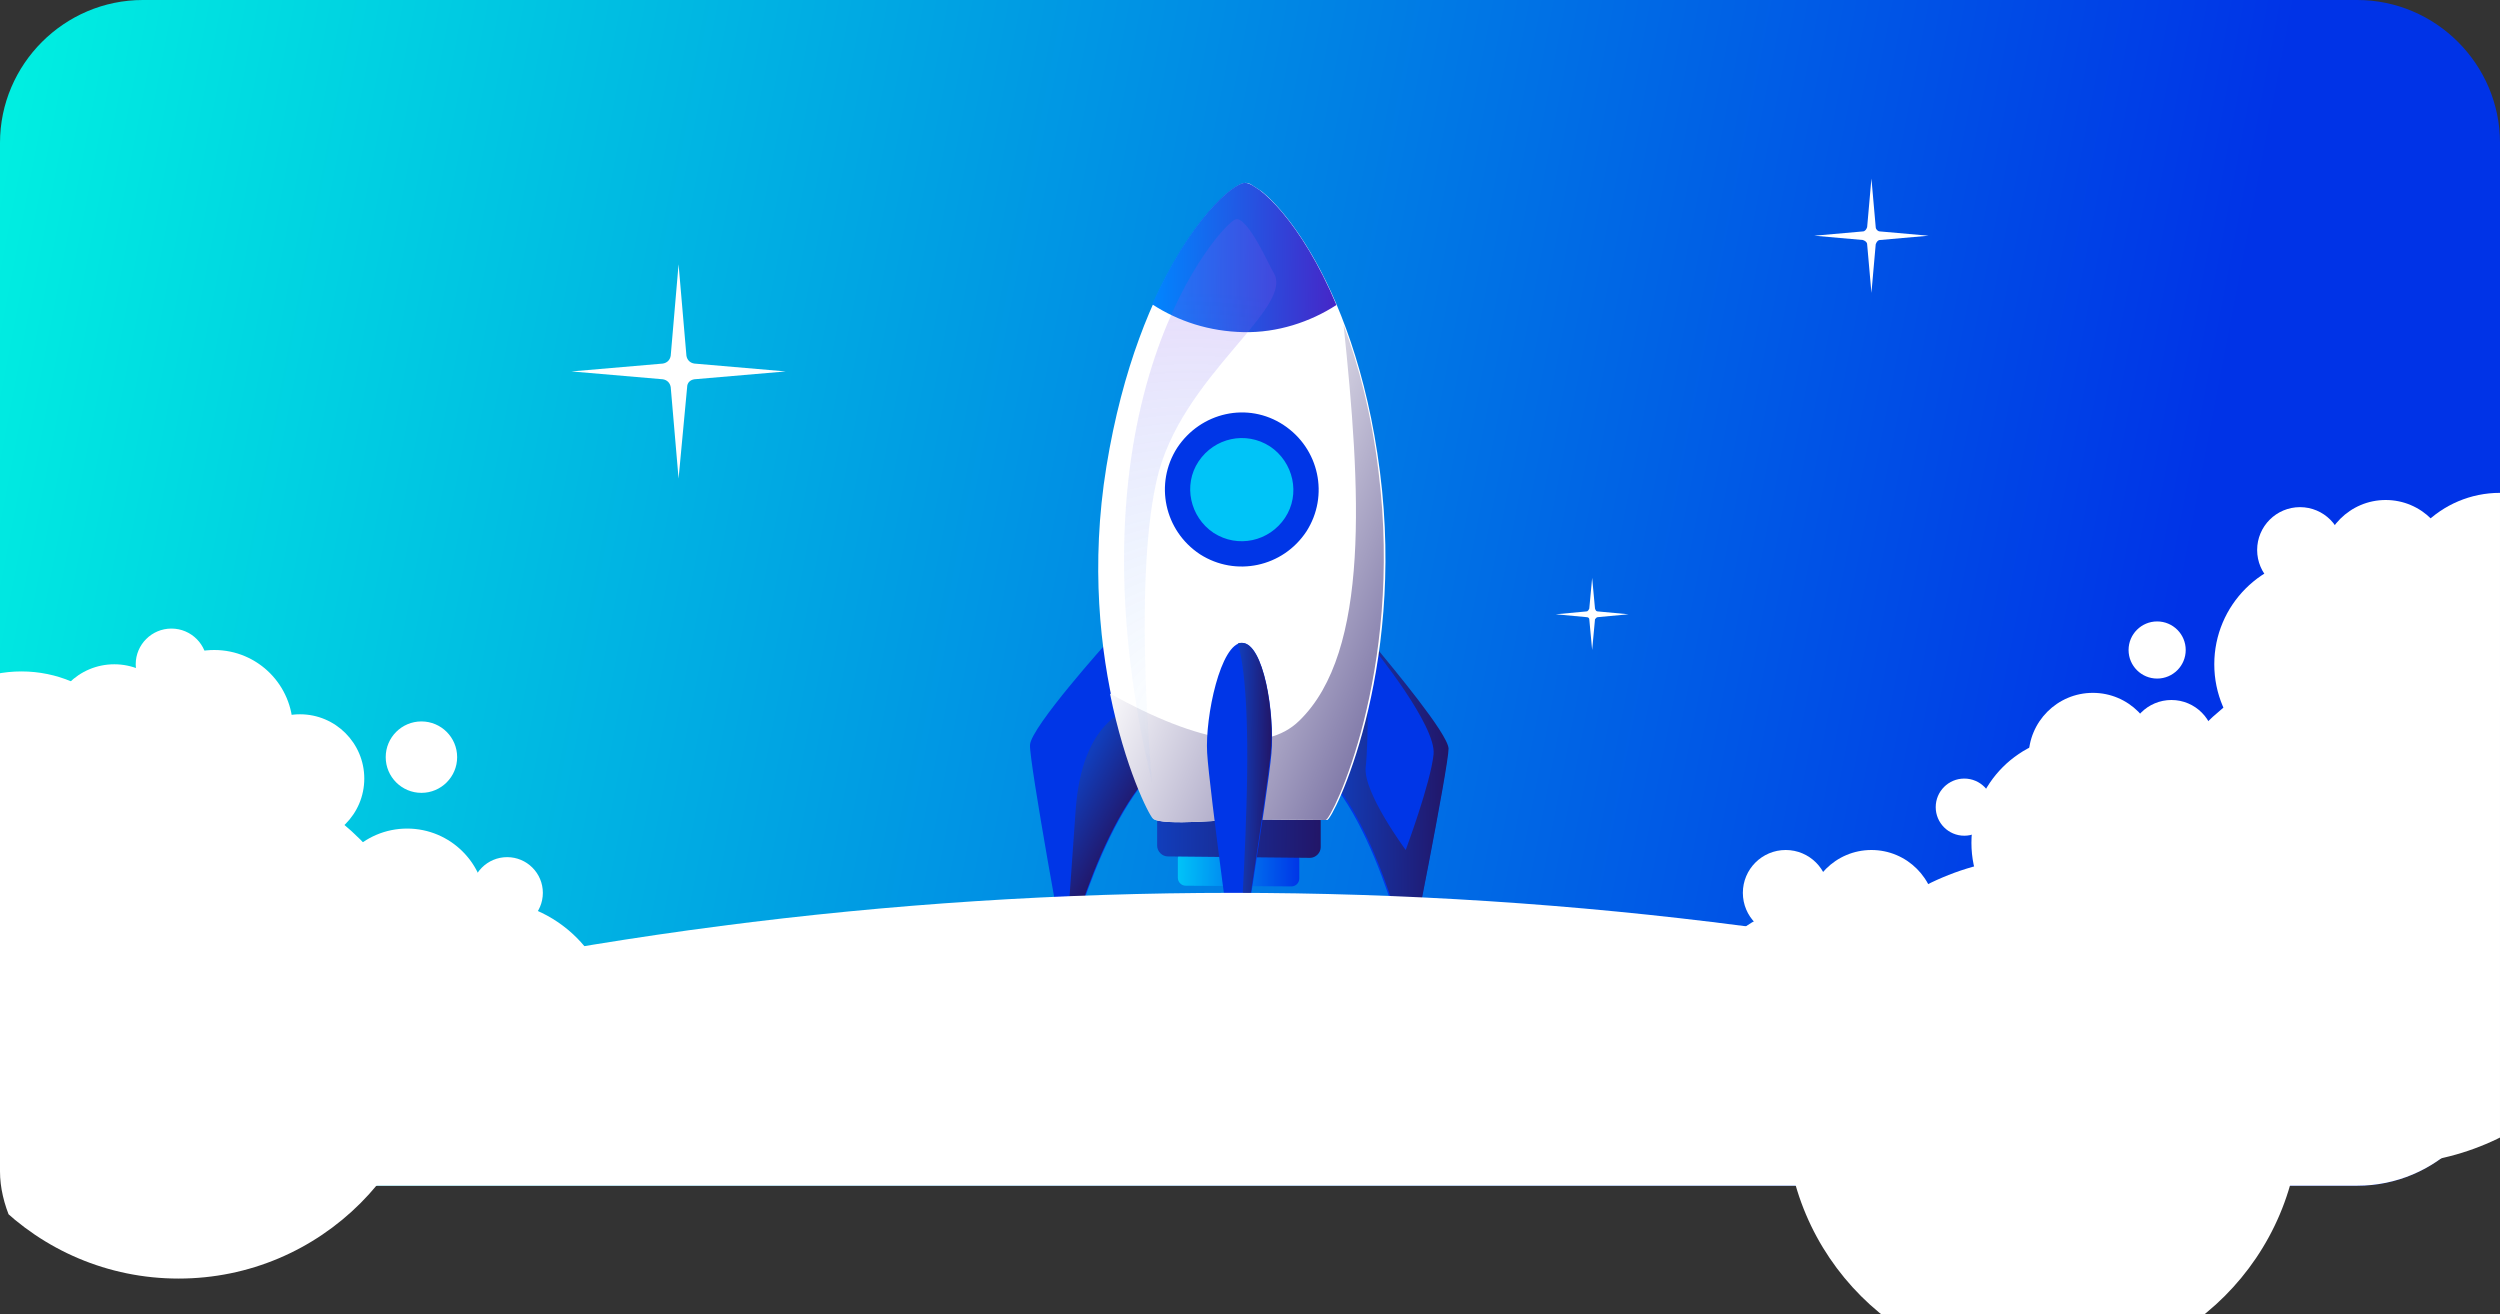 <?xml version="1.0" encoding="UTF-8"?><svg id="Capa_1" xmlns="http://www.w3.org/2000/svg" xmlns:xlink="http://www.w3.org/1999/xlink" viewBox="0 0 350 184"><rect x="0" y="0" width="350" height="184" fill="#333333" stroke="none"/><defs><style>.cls-1{fill:none;}.cls-2{clip-path:url(#clippath);}.cls-3{fill:#0036e7;}.cls-4{fill:#00c4f8;}.cls-5{fill:#fff;}.cls-6{fill:#e0e0e0;}.cls-7{clip-path:url(#clippath-1);}.cls-8{clip-path:url(#clippath-2);}.cls-9{fill:url(#Degradado_sin_nombre_8);isolation:isolate;opacity:.2;}.cls-10{fill:url(#Degradado_sin_nombre_6);}.cls-11{fill:url(#Degradado_sin_nombre_7);}.cls-12{fill:url(#Degradado_sin_nombre_2);}.cls-13{fill:url(#Degradado_sin_nombre_3);}.cls-14{fill:url(#Degradado_sin_nombre_9);}.cls-15{fill:url(#Degradado_sin_nombre_4);}.cls-16{fill:url(#Degradado_sin_nombre_5);}.cls-17{fill:url(#Degradado_sin_nombre);}</style><linearGradient id="Degradado_sin_nombre" x1="301.18" y1="2125.54" x2="-32.31" y2="2189.6" gradientTransform="translate(0 2232.78) scale(1 -1)" gradientUnits="userSpaceOnUse"><stop offset="0" stop-color="#0033e7"/><stop offset="1" stop-color="#00ffe0"/></linearGradient><clipPath id="clippath"><rect class="cls-1" x="125.09" y="49.71" width="105.41" height="81.31" transform="translate(5.25 190.38) rotate(-57.04)"/></clipPath><linearGradient id="Degradado_sin_nombre_2" x1="164.82" y1="2111.26" x2="181.85" y2="2111.11" gradientTransform="translate(0 2232.78) scale(1 -1)" gradientUnits="userSpaceOnUse"><stop offset="0" stop-color="#00c4f8"/><stop offset="1" stop-color="#0036e7"/></linearGradient><linearGradient id="Degradado_sin_nombre_3" x1="161.91" y1="2116.24" x2="184.85" y2="2116.03" gradientTransform="translate(0 2232.78) scale(1 -1)" gradientUnits="userSpaceOnUse"><stop offset="0" stop-color="#113ebc"/><stop offset="1" stop-color="#221668"/></linearGradient><linearGradient id="Degradado_sin_nombre_4" x1="186.14" y1="2120.11" x2="202.7" y2="2119.96" gradientTransform="translate(0 2232.78) scale(1 -1)" gradientUnits="userSpaceOnUse"><stop offset="0" stop-color="#113ebc"/><stop offset="1" stop-color="#221668"/></linearGradient><linearGradient id="Degradado_sin_nombre_5" x1="148.37" y1="2119.81" x2="156.53" y2="2115.21" gradientTransform="translate(0 2232.78) scale(1 -1)" gradientUnits="userSpaceOnUse"><stop offset="0" stop-color="#113ebc"/><stop offset="1" stop-color="#221668"/></linearGradient><linearGradient id="Degradado_sin_nombre_6" x1="162.75" y1="2157.78" x2="223.04" y2="2132.28" gradientTransform="translate(0 2232.78) scale(1 -1)" gradientUnits="userSpaceOnUse"><stop offset="0" stop-color="#fff"/><stop offset="1" stop-color="#221668"/></linearGradient><linearGradient id="Degradado_sin_nombre_7" x1="161.33" y1="2196.85" x2="187.13" y2="2196.61" gradientTransform="translate(0 2232.78) scale(1 -1)" gradientUnits="userSpaceOnUse"><stop offset="0" stop-color="#0086ff"/><stop offset="1" stop-color="#4626c7"/></linearGradient><radialGradient id="Degradado_sin_nombre_8" cx="-702.79" cy="1494.9" fx="-702.79" fy="1494.9" r="1" gradientTransform="translate(41523.92 90226.28) rotate(.53) scale(60.03 -60.03)" gradientUnits="userSpaceOnUse"><stop offset="0" stop-color="#0086ff" stop-opacity="0"/><stop offset="1" stop-color="#8a56ed"/></radialGradient><linearGradient id="Degradado_sin_nombre_9" x1="173.11" y1="2118.73" x2="177.89" y2="2118.68" gradientTransform="translate(0 2232.78) scale(1 -1)" gradientUnits="userSpaceOnUse"><stop offset="0" stop-color="#113ebc"/><stop offset="1" stop-color="#221668"/></linearGradient><clipPath id="clippath-1"><rect class="cls-1" width="350" height="184" rx="20" ry="20"/></clipPath><clipPath id="clippath-2"><rect class="cls-1" width="350" height="166" rx="20" ry="20"/></clipPath></defs><path class="cls-17" d="m20,0h310c11,0,20,9,20,20v126c0,11-9,20-20,20H20c-11,0-20-9-20-20V20C0,9,9,0,20,0Z"/><ellipse class="cls-6" cx="173" cy="135.5" rx="23" ry="3.5"/><g class="cls-2"><g><path class="cls-12" d="m180.8,119.2l-14.8-.1c-.6,0-1.1.5-1.1,1.1v2.7c0,.6.5,1.1,1.1,1.1l14.8.1c.6,0,1.1-.5,1.1-1.1v-2.7c0-.6-.5-1.1-1.1-1.1h0Z"/><path class="cls-13" d="m183.4,113.4l-19.9-.2c-.8,0-1.5.7-1.5,1.5v3.7c0,.8.7,1.5,1.5,1.5l19.9.2c.8,0,1.5-.7,1.5-1.5v-3.7c-.1-.8-.7-1.5-1.5-1.5h0Z"/><path class="cls-3" d="m155.2,89.7s-10.9,12.1-11,14.6,5,30.3,5,30.3c0,0,5.6-23.7,15.5-29.1l-9.5-15.8h0Z"/><path class="cls-3" d="m192,90.1s10.6,12.3,10.7,14.8-5.5,30.2-5.5,30.2c0,0-5.2-23.8-14.9-29.3l9.7-15.7h0Z"/><path class="cls-15" d="m202.8,104.8c-.1-2.1-7.9-11.4-10.1-14.1-.2.1-.3.2-.3.2,0,0,8.7,10.7,8.3,14.7s-3.9,13.4-3.9,13.4c0,0-6-8.1-5.6-11.6.4-3.4.3-13.9.3-13.9l-5.3,15.3c7.3,8.5,11.1,26,11.1,26,0,0,5.5-27.5,5.5-30h0Z"/><path class="cls-16" d="m164.2,104.8l-3.7-6.2c-3,.3-9,2.6-9.9,14.7-.8,11.4-1.3,18.2-1.5,21.2v.1s5.5-23.4,15.3-29l-.2-.8h0Z"/><path class="cls-5" d="m173,114.7s-10.5,1-11.5-.1-11.1-21.6-6.6-49.3,16.9-39.7,19.5-39.7,15.2,12.3,18.8,40.5-6.6,48.7-7.4,48.7l-12.8-.1h0Z"/><path class="cls-3" d="m182.9,74.4c3.2-5,1.8-11.6-3.2-14.9s-11.6-1.8-14.9,3.2c-3.2,5-1.8,11.6,3.2,14.9,5,3.2,11.6,1.8,14.9-3.2Z"/><path class="cls-4" d="m179.9,72.5c2.2-3.3,1.2-7.8-2.1-10-3.4-2.2-7.8-1.2-10,2.1s-1.2,7.8,2.1,10c3.4,2.2,7.8,1.2,10-2.1h0Z"/><path class="cls-10" d="m181.9,100.9c10-9.7,8.6-32.6,6.2-55.4,2.1,5.6,3.9,12.4,4.9,20.6,3.5,28.2-6.6,48.7-7.4,48.7l-12.7-.1s-10.5,1-11.5-.1c-.6-.6-3.9-7.1-6-17.5,12.6,7,21.7,8.5,26.5,3.8h0Z"/><path class="cls-3" d="m173.1,138.1s-3.8-27.6-4.1-32.7,1.9-15.4,4.9-15.4,4.6,9.9,4.1,15.5-4.9,32.6-4.9,32.6h0Z"/><path class="cls-11" d="m161.3,42.6c3.7,2.4,8,3.8,12.8,3.9,4.7.1,9.3-1.4,13-3.8-4.9-11.7-11-17.1-12.8-17.1-1.7,0-7.8,5.3-13,17Z"/><path class="cls-9" d="m178.2,38c-.4-.6-3.5-7.7-5.2-7.3-1.8.4-24.6,25.1-11.7,78.9,0,0-2.7-27.5.6-42.2,3.2-14.8,19.8-24.4,16.3-29.4h0Z"/><path class="cls-14" d="m173.1,138v.1s4.2-26.9,4.8-32.6c.6-5.6-1-15.5-4.1-15.5-.2,0-.3,0-.5.1.9,2.9,1.6,9.8,1.2,22.7-.3,11-1.1,21.2-1.4,25.2h0Z"/><path class="cls-5" d="m223.7,85.6l4.3.4-4.3.4c-.2,0-.3.2-.4.3l-.4,4.3-.4-4.3c0-.2-.2-.3-.4-.3l-4.3-.4,4.3-.4c.2,0,.3-.2.4-.4l.4-4.3.4,4.3c.1.3.2.4.4.4Z"/></g></g><path class="cls-5" d="m97.2,50.9l12.8,1.1-12.8,1.1c-.6.1-1,.5-1,1.1l-1.2,12.8-1.1-12.8c-.1-.6-.5-1-1.1-1.1l-12.8-1.1,12.8-1.1c.6-.1,1-.5,1.1-1.1l1.1-12.8,1.1,12.8c.1.6.5,1,1.1,1.1Z"/><path class="cls-5" d="m263.2,32.4l6.8.6-6.8.6c-.3,0-.5.3-.6.6l-.6,6.8-.6-6.8c0-.3-.3-.5-.6-.6l-6.8-.6,6.8-.6c.3,0,.5-.3.6-.6l.6-6.8.6,6.8c0,.3.3.6.6.6Z"/><g class="cls-7"><g><circle class="cls-5" cx="286" cy="156" r="36"/><circle class="cls-5" cx="334" cy="127" r="36"/><circle class="cls-5" cx="291" cy="118" r="15"/><circle class="cls-5" cx="350" cy="84" r="15"/><circle class="cls-5" cx="325" cy="93" r="15"/><circle class="cls-5" cx="253" cy="142" r="15"/><circle class="cls-5" cx="334" cy="79" r="9"/><circle class="cls-5" cx="293" cy="106" r="9"/><circle class="cls-5" cx="322" cy="77" r="6"/><circle class="cls-5" cx="250" cy="125" r="6"/><circle class="cls-5" cx="275" cy="113" r="4"/><circle class="cls-5" cx="302" cy="91" r="4"/><circle class="cls-5" cx="304" cy="104" r="6"/><circle class="cls-5" cx="262" cy="128" r="9"/><circle class="cls-5" cx="25" cy="143" r="36"/><circle class="cls-5" cx="3" cy="112" r="18"/><circle class="cls-5" cx="68" cy="144" r="18"/><circle class="cls-5" cx="59" cy="131" r="11"/><circle class="cls-5" cx="57" cy="127" r="11"/><circle class="cls-5" cx="30" cy="102" r="11"/><circle class="cls-5" cx="42" cy="109" r="9"/><circle class="cls-5" cx="16" cy="102" r="9"/><circle class="cls-5" cx="59" cy="106" r="5"/><circle class="cls-5" cx="71" cy="125" r="5"/><circle class="cls-5" cx="24" cy="93" r="5"/></g></g><g class="cls-8"><circle class="cls-5" cx="172.5" cy="679.5" r="554.5"/></g></svg>